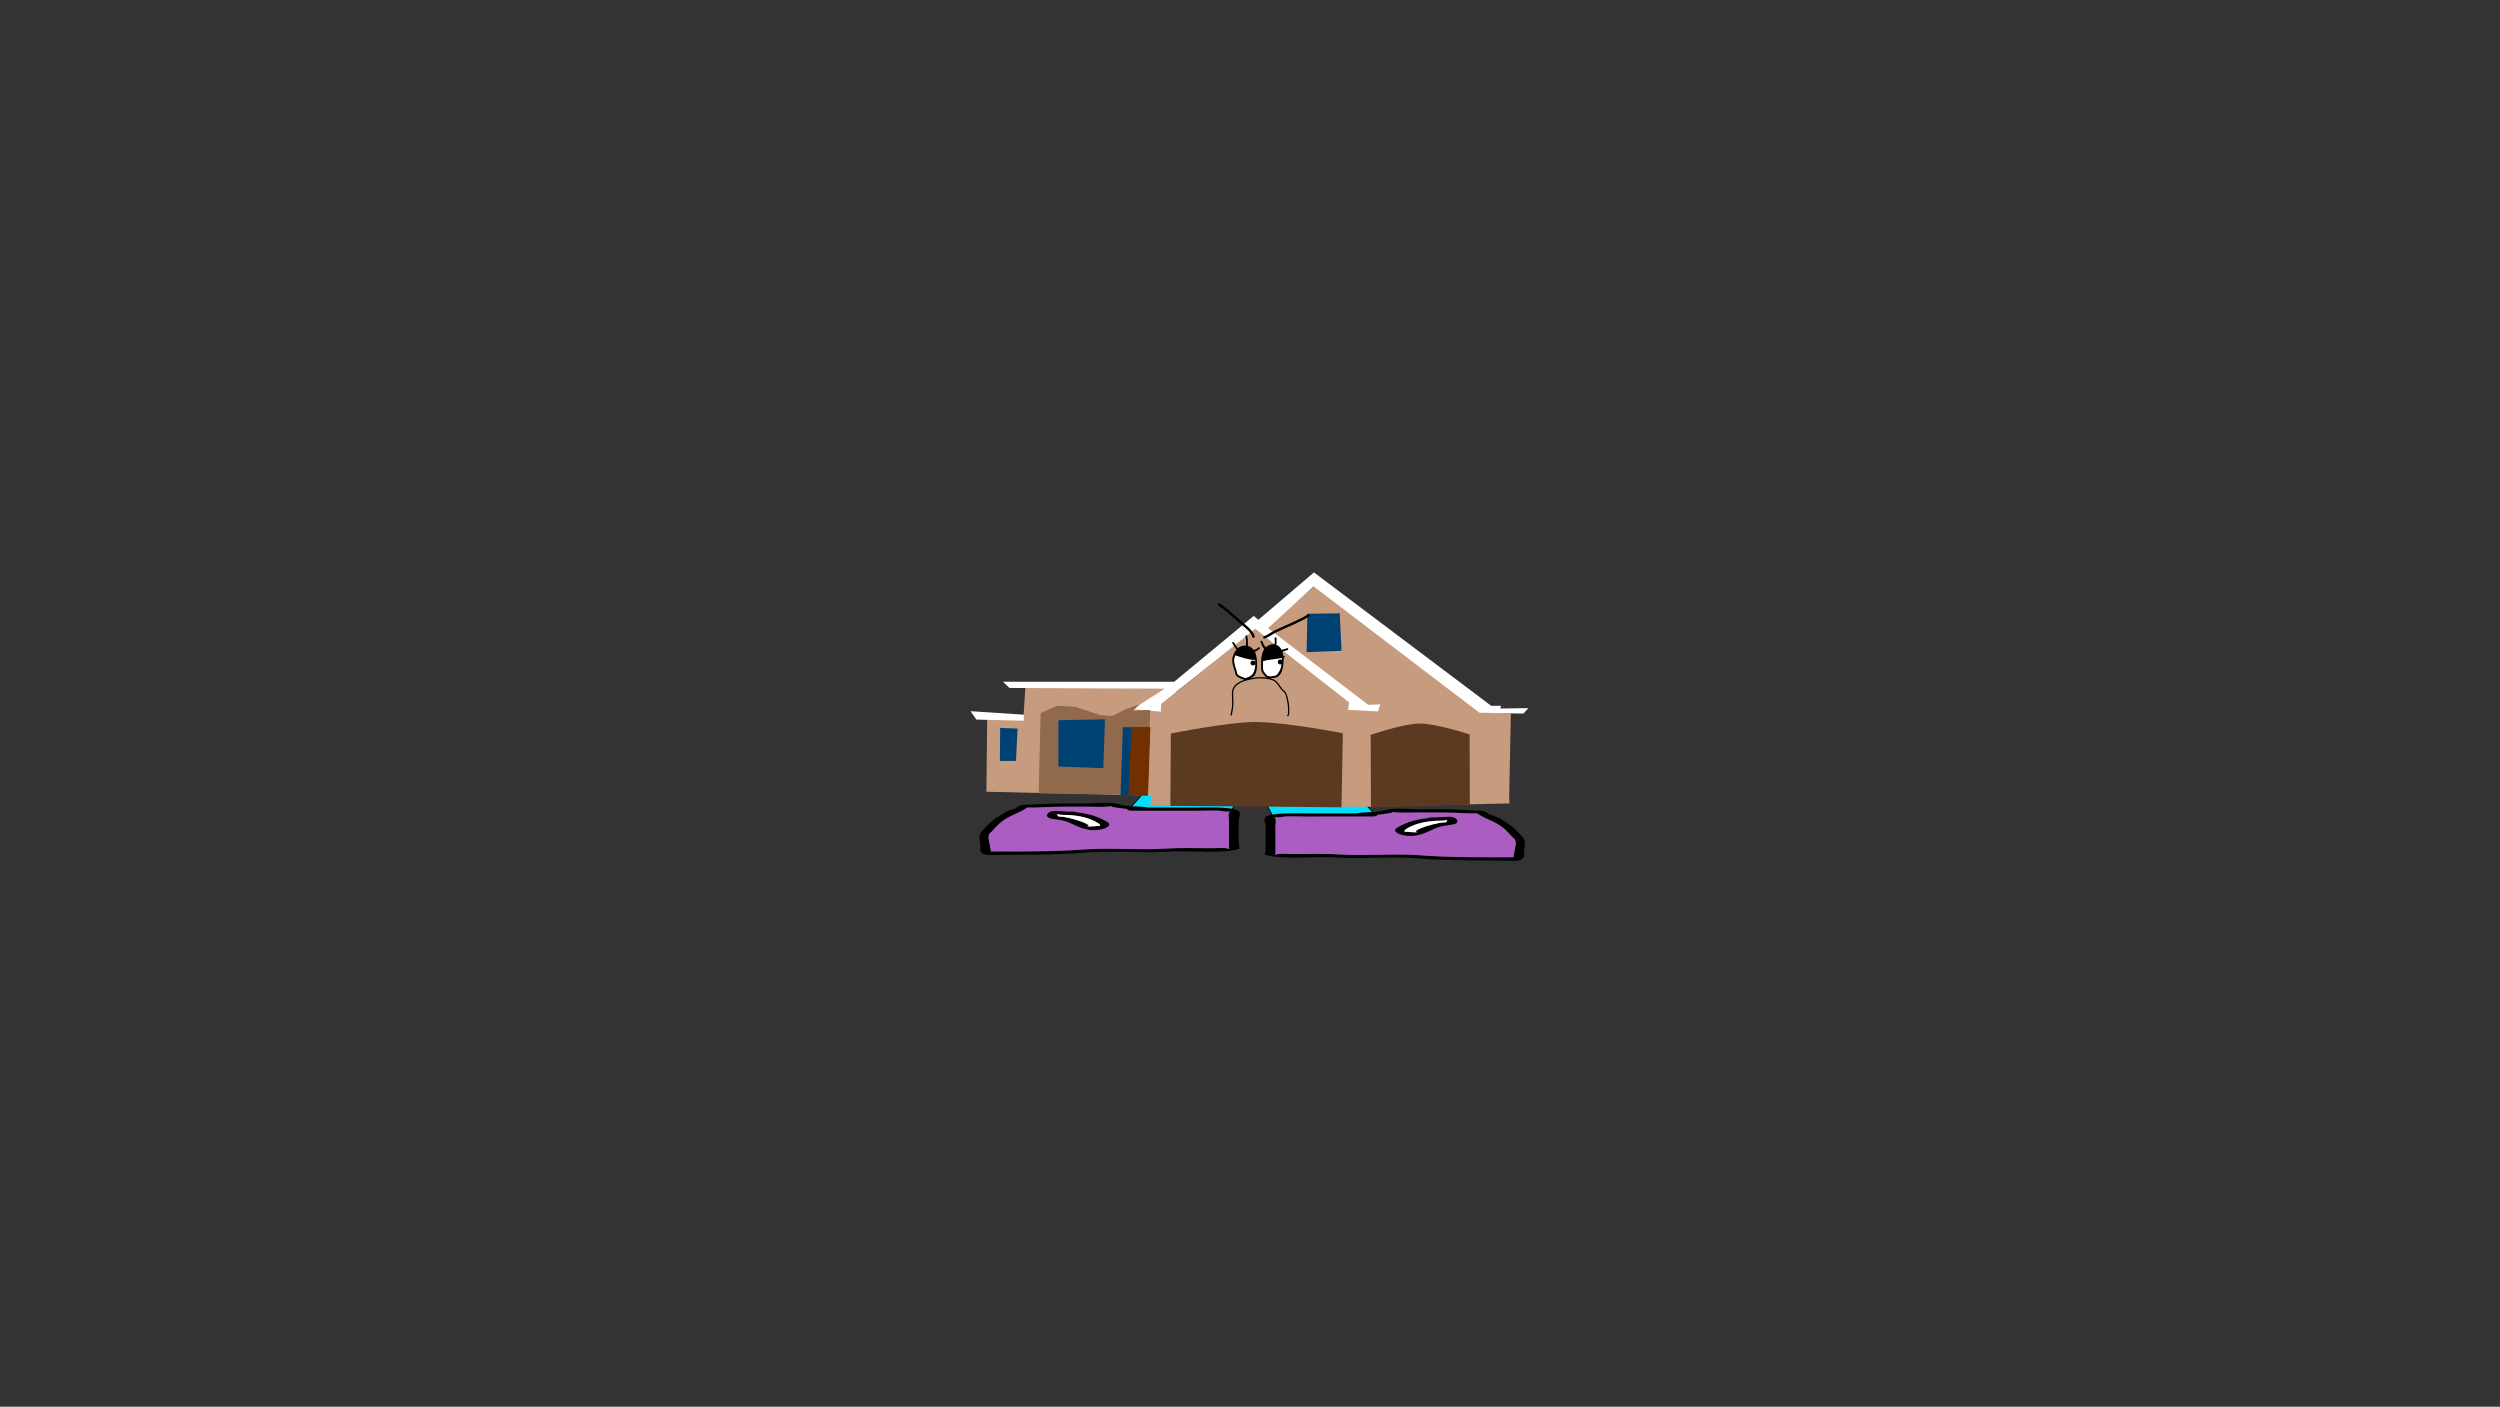 <svg version="1.1" xmlns="http://www.w3.org/2000/svg" xmlns:xlink="http://www.w3.org/1999/xlink" width="2878.25" height="1619.58" viewBox="0,0,2878.25,1619.58"><rect x="0" y="0" width="2878.25" height="1619.58" fill="#333333" stroke="none"/><g transform="translate(1119.125,629.79)"><g data-paper-data="{&quot;isPaintingLayer&quot;:true}" stroke-linejoin="miter" stroke-miterlimit="10" stroke-dasharray="" stroke-dashoffset="0" style="mix-blend-mode: normal"><path d="M-1119.125,989.79v-1619.58h2878.25v1619.58z" fill="none" fill-rule="nonzero" stroke="#000000" stroke-width="0" stroke-linecap="butt"/><path d="M346.058,309.556l-21.846,-41.912l103.77,0.371l37.139,41.541z" data-paper-data="{&quot;index&quot;:null}" fill="#00dfff" fill-rule="nonzero" stroke="#000000" stroke-width="1" stroke-linecap="round"/><path d="M474.991,307.378c-2.808,0.459 -5.569,0.722 -8.303,0.912c0.018,0.071 0.028,0.144 0.028,0.221c0,1.871 -5.718,1.871 -5.718,1.871c-25.254,0 -50.507,0 -75.761,0c-6.498,0 -22.668,-0.849 -27.461,0.27c-2.761,0.644 -4.737,0.581 -8.275,0.665c-0.399,0.01 -1.126,0.03 -1.767,0.042c3.421,0.799 1.767,8.182 1.767,10.246c0,8.729 0,17.459 0,26.188c0,1.559 0,3.118 0,4.677c0,0.624 -1.006,2.4 0,1.871c3.826,-2.015 11.293,-0.932 20.012,-0.935c17.188,-0.007 35.589,-0.608 52.47,0.403c30.826,2.017 63.969,-1.206 94.549,1.042c25.755,2.107 56.586,2.296 83.121,2.296c6.671,0 13.342,0 20.012,0c1.004,0 2.58,-0.044 4.211,-0.093c-1.641,-0.96 0.077,-3.28 0.077,-4.584c0,-4.87 4.99,-13.271 -1.136,-17.647c-5.414,-5.313 -8.838,-10.429 -17.669,-15.728c-6.516,-3.91 -16.659,-7.375 -22.049,-11.259c-2.614,-2.315 -4.953,-0.66 -13.465,-1.196c-18.833,-1.185 -37.722,-0.935 -57.178,-0.935c-7.092,0 -15.999,0.471 -22.871,0c-1.451,-0.099 -4.177,-0.469 -6.221,-0.772c3.738,0.945 -4.791,1.859 -8.375,2.445zM385.237,306.64c19.086,0 38.172,0 57.258,0c0.551,-0.09 1.101,-0.18 1.652,-0.27c7.252,-1.186 13.799,-0.872 20.012,-1.403c8.467,-0.724 13.532,-3.161 22.268,-3.741c5.018,-0.333 18.918,0.738 26.032,0.738c19.289,0 38.558,-0.361 57.178,0.935c10.46,0.728 19.3,-0.691 24.192,3.641c0.721,1.646 6.493,2.674 9.512,3.94c4.613,1.935 8.469,4.8 12.039,6.942c8.85,5.31 12.741,10.772 18.289,16.218c4.959,5.74 1.723,12.858 1.723,18.83c0,3.301 1.59,5.628 -5.718,8.418c-2.549,0.973 -26.092,0 -30.018,0c-27.37,0 -59.35,-0.237 -85.895,-2.408c-29.162,-2.789 -63.876,0.97 -94.018,-1.003c-24.29,-1.79 -61.784,2.978 -81.676,-3.136c-1.969,-0.605 0,-5.55 0,-6.547c0,-8.729 0,-17.459 0,-26.188c0,-2.919 -3.933,-9.887 2.033,-12.06c10.411,-3.793 29.894,-2.905 45.139,-2.905z" data-paper-data="{&quot;index&quot;:null}" fill="#000000" fill-rule="nonzero" stroke="none" stroke-width="1" stroke-linecap="butt"/><path d="M466.608,308.2c2.733,-0.19 5.528,-0.455 8.336,-0.914c3.584,-0.586 12.147,-1.501 8.409,-2.446c2.044,0.303 4.793,0.672 6.243,0.772c6.873,0.471 15.859,0.005 22.951,0.005c19.456,0 38.467,-0.224 57.3,0.962c8.511,0.536 10.869,-1.111 13.482,1.203c5.391,3.884 15.577,7.377 22.092,11.287c8.831,5.299 12.267,10.45 17.681,15.763c6.126,4.376 1.109,12.809 1.109,17.679c0,1.304 -1.729,3.631 -0.088,4.59c-1.632,0.048 -3.21,0.094 -4.213,0.094c-6.671,0 -13.353,0.006 -20.024,0.006c-26.535,0 -57.491,-0.157 -83.247,-2.264c-30.58,-2.247 -64.026,0.957 -94.852,-1.06c-16.881,-1.012 -35.335,-0.432 -52.522,-0.425c-8.719,0.004 -16.193,-1.084 -20.019,0.931c-1.006,0.53 -0.004,-1.25 -0.004,-1.873c0,-1.559 -0.01,-3.125 -0.01,-4.684c0,-8.729 -0.012,-17.511 -0.012,-26.24c0,-2.064 1.671,-9.465 -1.75,-10.264c0.642,-0.013 1.369,-0.033 1.768,-0.043c3.537,-0.084 5.518,-0.024 8.279,-0.668c4.793,-1.119 20.978,-0.279 27.476,-0.279c25.254,0 50.642,-0.037 75.895,-0.037c0,0 5.746,-0.003 5.746,-1.874c0,-0.077 -0.009,-0.15 -0.027,-0.221z" data-paper-data="{&quot;noHover&quot;:false,&quot;origItem&quot;:[&quot;Path&quot;,{&quot;applyMatrix&quot;:true,&quot;segments&quot;:[[[579.60736,595.76373],[0.95609,-0.20262],[0.00646,0.07548]],[[579.61718,596],[0,-0.08208],[0,2]],[[577.61718,598],[0,0],[-8.83333,0]],[[551.11718,598],[8.83333,0],[-2.27308,0]],[[541.51161,598.28885],[1.67648,-1.19621],[-0.96568,0.68904]],[[538.61718,599],[1.23739,-0.09027],[-0.13966,0.01019]],[[537.99901,599.04541],[0.22447,-0.0134],[1.19653,0.85421]],[[538.61718,610],[0,-2.20646],[0,9.33333]],[[538.61718,638],[0,-9.33333],[0,1.66667]],[[538.61718,643],[0,-1.66667],[0,0.66667]],[[538.61718,645],[-0.35177,0.56631],[1.33831,-2.15456]],[[545.61718,644],[-3.04994,0.00386],[6.01206,-0.00761]],[[563.97058,644.43107],[-5.90478,-1.08158],[10.78253,2.15651]],[[597.04254,645.54479],[-10.6965,-2.40266],[9.00888,2.25222]],[[626.11718,648],[-9.28168,0],[2.33333,0]],[[633.11718,648],[-2.33333,0],[0.35109,0]],[[634.59021,647.90091],[-0.5707,0.05184],[-0.57412,-1.02596]],[[634.61718,643],[0,1.39387],[0,-5.20707]],[[634.21982,624.13246],[2.14282,4.67827],[-1.8936,-5.6808]],[[628.03948,607.31672],[3.08887,5.66543],[-2.2791,-4.1802]],[[620.32688,595.27881],[1.8857,4.15235],[-0.91417,-2.47477]],[[615.61718,594],[2.9771,0.57275],[-6.58756,-1.26734]],[[595.61718,593],[6.8054,0],[-2.48058,0]],[[587.61718,593],[2.40395,0.50364],[-0.50743,-0.10631]],[[585.44122,592.1748],[0.71481,0.32365],[1.30749,1.01011]],[[582.51161,594.78885],[1.25365,-0.62682],[-0.98239,0.4912]]],&quot;closed&quot;:true}],&quot;index&quot;:null}" fill="#ac5dc2" fill-rule="nonzero" stroke="none" stroke-width="1" stroke-linecap="butt"/><path d="M546.765,315.058c0,-0.217 -0.079,-0.58 -0.155,-0.937c-0.294,0.145 -0.734,0.268 -1.299,0.373c-1.694,0.564 -4.264,0.564 -4.264,0.564c-21.779,0 -34.358,4.966 -42.058,10.19c-0.906,0.593 -0.826,1.307 -0.826,1.969c0,0.189 -0.055,0.488 -0.115,0.798c0.058,-0.1 0.201,-0.182 0.494,-0.234c1.293,-0.233 12.536,1.191 13.916,0.372c0.415,-0.246 -2.034,-0.292 -1.899,-0.57c1.661,-3.412 19.273,-8.572 27.931,-9.989c2.245,-0.367 4.773,-0.552 7.286,-0.637c-0.982,-0.501 0.989,-1.267 0.989,-1.899zM498.018,328.169c-0.13,0.665 -0.245,1.301 0.145,0.918c0.267,-0.262 -0.118,-0.629 -0.145,-0.918zM488.761,323.574c8.172,-5.04 19.04,-9.635 35.977,-11.444c1.591,-0.813 4.873,-0.813 4.873,-0.813h2.859c6.473,0 9.898,-0.738 16.852,-0.738c9.656,0 11.895,6.282 6.845,8.121c-3.186,1.161 -8.298,1.542 -12.563,2.24c-12.626,2.065 -17.311,8 -31.146,10.953c-14.663,3.13 -30.807,-3.667 -23.697,-8.319z" data-paper-data="{&quot;index&quot;:null}" fill="#000000" fill-rule="nonzero" stroke="none" stroke-width="1" stroke-linecap="butt"/><path d="M546.822,314.058c0.076,0.357 0.168,0.725 0.168,0.942c0,0.632 -1.948,1.41 -0.965,1.911c-2.513,0.085 -5.055,0.262 -7.301,0.629c-8.658,1.416 -26.355,6.551 -28.016,9.962c-0.135,0.278 2.042,0.488 1.627,0.734c-1.38,0.819 -12.72,-0.629 -14.013,-0.396c-0.293,0.053 -0.435,0.135 -0.493,0.235c0.06,-0.31 0.105,-0.614 0.105,-0.802c0,-0.663 -0.105,-1.39 0.801,-1.982c7.699,-5.224 20.733,-10.299 42.512,-10.299c0,0 2.582,0.004 4.276,-0.56c0.565,-0.105 1.005,-0.228 1.299,-0.373z" data-paper-data="{&quot;noHover&quot;:false,&quot;origItem&quot;:[&quot;Path&quot;,{&quot;applyMatrix&quot;:true,&quot;segments&quot;:[[[607.563,601.99816],[0.02649,0.38155],[-0.10299,0.15484]],[[607.10872,602.39727],[0.1976,-0.11227],[-0.59254,0.60273]],[[605.61718,603],[0,0],[-7.618,0]],[[590.90604,613.89443],[2.69308,-5.58508],[-0.31682,0.63364]],[[590.61718,616],[0,-0.70843],[0,0.20156]],[[590.57685,616.85325],[0.02106,-0.33136],[0.02013,-0.10671]],[[590.74964,616.60263],[-0.10238,0.05628],[0.45234,-0.24865]],[[595.61718,617],[-0.48256,0.87548],[0.14503,-0.26312]],[[594.95308,616.3906],[-0.04725,0.29671],[0.58086,-3.64773]],[[604.72276,605.71115],[-3.02833,1.51416],[0.78545,-0.39273]],[[607.27135,605.03032],[-0.87898,0.0905],[-0.34365,-0.53523]],[[607.61718,603],[0,0.6759],[0,-0.23192]]],&quot;closed&quot;:true}],&quot;index&quot;:null}" fill="#ffffff" fill-rule="nonzero" stroke="none" stroke-width="1" stroke-linecap="butt"/><path d="M179.9,302.861l37.139,-41.541l103.77,-0.371l-21.846,41.912z" data-paper-data="{&quot;index&quot;:null}" fill="#00dfff" fill-rule="nonzero" stroke="#000000" stroke-width="1" stroke-linecap="round"/><path d="M170.03,300.683c-3.584,-0.586 -12.113,-1.5 -8.375,-2.445c-2.044,0.303 -4.77,0.672 -6.221,0.772c-6.873,0.471 -15.779,0 -22.871,0c-19.456,0 -38.345,-0.25 -57.178,0.935c-8.511,0.536 -10.851,-1.119 -13.465,1.196c-5.391,3.884 -15.534,7.349 -22.049,11.259c-8.831,5.299 -12.255,10.415 -17.669,15.728c-6.126,4.376 -1.136,12.777 -1.136,17.647c0,1.304 1.718,3.624 0.077,4.584c1.632,0.048 3.208,0.093 4.211,0.093c6.671,0 13.341,0 20.012,0c26.535,0 57.366,-0.19 83.121,-2.296c30.58,-2.247 63.723,0.975 94.549,-1.042c16.881,-1.012 35.283,-0.41 52.47,-0.403c8.719,0.004 16.186,-1.08 20.012,0.935c1.006,0.53 0,-1.247 0,-1.871c0,-1.559 0,-3.118 0,-4.677c0,-8.729 0,-17.459 0,-26.188c0,-2.064 -1.653,-9.447 1.767,-10.246c-0.642,-0.013 -1.368,-0.033 -1.767,-0.042c-3.538,-0.084 -5.514,-0.021 -8.275,-0.665c-4.793,-1.119 -20.963,-0.27 -27.461,-0.27c-25.254,0 -50.507,0 -75.761,0c0,0 -5.718,0 -5.718,-1.871c0,-0.077 0.01,-0.15 0.028,-0.221c-2.733,-0.19 -5.494,-0.452 -8.303,-0.912zM259.783,299.945c15.244,0 34.728,-0.888 45.139,2.905c5.966,2.173 2.033,9.142 2.033,12.06c0,8.729 0,17.459 0,26.188c0,0.997 1.969,5.942 0,6.547c-19.892,6.115 -57.385,1.346 -81.676,3.136c-30.143,1.972 -64.856,-1.786 -94.018,1.003c-26.545,2.171 -58.525,2.408 -85.895,2.408c-3.926,0 -27.47,0.973 -30.018,0c-7.308,-2.789 -5.718,-5.116 -5.718,-8.418c0,-5.972 -3.236,-13.09 1.723,-18.83c5.549,-5.446 9.44,-10.908 18.289,-16.218c3.57,-2.142 7.426,-5.007 12.039,-6.942c3.019,-1.266 8.79,-2.295 9.512,-3.94c4.892,-4.332 13.732,-2.913 24.192,-3.641c18.62,-1.296 37.888,-0.935 57.178,-0.935c7.114,0 21.013,-1.071 26.032,-0.738c8.736,0.58 13.801,3.017 22.268,3.741c6.213,0.531 12.76,0.217 20.012,1.403c0.551,0.09 1.101,0.18 1.652,0.27c19.086,0 38.172,0 57.258,0z" data-paper-data="{&quot;index&quot;:null}" fill="#000000" fill-rule="nonzero" stroke="none" stroke-width="1" stroke-linecap="butt"/><path d="M178.412,301.505c-0.019,0.071 -0.027,0.144 -0.027,0.221c0,1.871 5.746,1.874 5.746,1.874c25.254,0 50.642,0.037 75.895,0.037c6.498,0 22.683,-0.84 27.476,0.279c2.761,0.644 4.742,0.584 8.279,0.668c0.399,0.01 1.126,0.03 1.768,0.043c-3.421,0.799 -1.75,8.2 -1.75,10.264c0,8.729 -0.012,17.511 -0.012,26.24c0,1.559 -0.01,3.125 -0.01,4.684c0,0.624 1.001,2.403 -0.004,1.873c-3.826,-2.015 -11.3,-0.928 -20.019,-0.931c-17.188,-0.007 -35.641,-0.587 -52.522,0.425c-30.826,2.017 -64.272,-1.187 -94.852,1.06c-25.755,2.107 -56.711,2.264 -83.247,2.264c-6.671,0 -13.353,-0.006 -20.024,-0.006c-1.004,0 -2.582,-0.045 -4.213,-0.094c1.641,-0.96 -0.088,-3.287 -0.088,-4.59c0,-4.87 -5.017,-13.304 1.109,-17.679c5.414,-5.313 8.85,-10.464 17.681,-15.763c6.516,-3.91 16.701,-7.403 22.092,-11.287c2.614,-2.315 4.971,-0.667 13.482,-1.203c18.833,-1.185 37.845,-0.962 57.3,-0.962c7.092,0 16.078,0.466 22.951,-0.005c1.451,-0.099 4.2,-0.469 6.243,-0.772c-3.738,0.945 4.825,1.86 8.409,2.446c2.809,0.459 5.603,0.725 8.336,0.914z" data-paper-data="{&quot;noHover&quot;:false,&quot;origItem&quot;:[&quot;Path&quot;,{&quot;applyMatrix&quot;:true,&quot;segments&quot;:[[[579.60736,595.76373],[0.95609,-0.20262],[0.00646,0.07548]],[[579.61718,596],[0,-0.08208],[0,2]],[[577.61718,598],[0,0],[-8.83333,0]],[[551.11718,598],[8.83333,0],[-2.27308,0]],[[541.51161,598.28885],[1.67648,-1.19621],[-0.96568,0.68904]],[[538.61718,599],[1.23739,-0.09027],[-0.13966,0.01019]],[[537.99901,599.04541],[0.22447,-0.0134],[1.19653,0.85421]],[[538.61718,610],[0,-2.20646],[0,9.33333]],[[538.61718,638],[0,-9.33333],[0,1.66667]],[[538.61718,643],[0,-1.66667],[0,0.66667]],[[538.61718,645],[-0.35177,0.56631],[1.33831,-2.15456]],[[545.61718,644],[-3.04994,0.00386],[6.01206,-0.00761]],[[563.97058,644.43107],[-5.90478,-1.08158],[10.78253,2.15651]],[[597.04254,645.54479],[-10.6965,-2.40266],[9.00888,2.25222]],[[626.11718,648],[-9.28168,0],[2.33333,0]],[[633.11718,648],[-2.33333,0],[0.35109,0]],[[634.59021,647.90091],[-0.5707,0.05184],[-0.57412,-1.02596]],[[634.61718,643],[0,1.39387],[0,-5.20707]],[[634.21982,624.13246],[2.14282,4.67827],[-1.8936,-5.6808]],[[628.03948,607.31672],[3.08887,5.66543],[-2.2791,-4.1802]],[[620.32688,595.27881],[1.8857,4.15235],[-0.91417,-2.47477]],[[615.61718,594],[2.9771,0.57275],[-6.58756,-1.26734]],[[595.61718,593],[6.8054,0],[-2.48058,0]],[[587.61718,593],[2.40395,0.50364],[-0.50743,-0.10631]],[[585.44122,592.1748],[0.71481,0.32365],[1.30749,1.01011]],[[582.51161,594.78885],[1.25365,-0.62682],[-0.98239,0.4912]]],&quot;closed&quot;:true}],&quot;index&quot;:null}" fill="#ac5dc2" fill-rule="nonzero" stroke="none" stroke-width="1" stroke-linecap="butt"/><path d="M98.256,308.363c0,0.632 1.971,1.398 0.989,1.899c2.513,0.085 5.041,0.269 7.286,0.637c8.658,1.416 26.27,6.577 27.93,9.989c0.135,0.278 -2.313,0.324 -1.899,0.57c1.38,0.819 12.623,-0.604 13.916,-0.372c0.293,0.053 0.436,0.135 0.494,0.234c-0.06,-0.31 -0.115,-0.61 -0.115,-0.798c0,-0.663 0.08,-1.377 -0.826,-1.969c-7.699,-5.224 -20.278,-10.19 -42.058,-10.19c0,0 -2.57,-0 -4.264,-0.564c-0.565,-0.105 -1.004,-0.228 -1.299,-0.373c-0.076,0.357 -0.155,0.72 -0.155,0.937zM146.857,322.392c0.39,0.383 0.275,-0.253 0.145,-0.918c-0.027,0.289 -0.412,0.656 -0.145,0.918zM156.259,316.879c7.11,4.652 -9.034,11.449 -23.697,8.319c-13.835,-2.953 -18.52,-8.888 -31.146,-10.953c-4.266,-0.698 -9.377,-1.079 -12.563,-2.24c-5.05,-1.84 -2.811,-8.121 6.845,-8.121c6.953,0 10.378,0.738 16.852,0.738h2.859c0,0 3.282,0 4.873,0.813c16.937,1.809 27.806,6.404 35.977,11.444z" data-paper-data="{&quot;index&quot;:null}" fill="#000000" fill-rule="nonzero" stroke="none" stroke-width="1" stroke-linecap="butt"/><path d="M98.198,307.363c0.294,0.145 0.734,0.268 1.299,0.373c1.694,0.564 4.276,0.56 4.276,0.56c21.779,0 34.812,5.076 42.512,10.299c0.906,0.593 0.801,1.32 0.801,1.982c0,0.189 0.045,0.492 0.105,0.802c-0.057,-0.1 -0.2,-0.182 -0.493,-0.235c-1.293,-0.233 -12.634,1.215 -14.013,0.396c-0.415,-0.246 1.762,-0.457 1.627,-0.734c-1.661,-3.412 -19.358,-8.546 -28.016,-9.962c-2.246,-0.367 -4.788,-0.545 -7.301,-0.629c0.982,-0.501 -0.965,-1.278 -0.965,-1.911c0,-0.217 0.092,-0.585 0.168,-0.942z" data-paper-data="{&quot;noHover&quot;:false,&quot;origItem&quot;:[&quot;Path&quot;,{&quot;applyMatrix&quot;:true,&quot;segments&quot;:[[[607.563,601.99816],[0.02649,0.38155],[-0.10299,0.15484]],[[607.10872,602.39727],[0.1976,-0.11227],[-0.59254,0.60273]],[[605.61718,603],[0,0],[-7.618,0]],[[590.90604,613.89443],[2.69308,-5.58508],[-0.31682,0.63364]],[[590.61718,616],[0,-0.70843],[0,0.20156]],[[590.57685,616.85325],[0.02106,-0.33136],[0.02013,-0.10671]],[[590.74964,616.60263],[-0.10238,0.05628],[0.45234,-0.24865]],[[595.61718,617],[-0.48256,0.87548],[0.14503,-0.26312]],[[594.95308,616.3906],[-0.04725,0.29671],[0.58086,-3.64773]],[[604.72276,605.71115],[-3.02833,1.51416],[0.78545,-0.39273]],[[607.27135,605.03032],[-0.87898,0.0905],[-0.34365,-0.53523]],[[607.61718,603],[0,0.6759],[0,-0.23192]]],&quot;closed&quot;:true}],&quot;index&quot;:null}" fill="#ffffff" fill-rule="nonzero" stroke="none" stroke-width="1" stroke-linecap="butt"/><path d="M606.618,189.311c0.285,0.102 0.526,0.282 0.721,0.541c-1.035,0.289 -1.993,0.229 -2.884,-0.18c0.807,0.106 1.528,-0.014 2.163,-0.36z" fill="#7e7e7e" fill-rule="evenodd" stroke="none" stroke-width="0" stroke-linecap="butt"/><path d="M611.304,190.393c0.242,1.442 0.479,2.884 0.721,4.326c-0.022,0.196 -0.141,0.316 -0.36,0.36c-0.357,-1.544 -0.479,-3.106 -0.36,-4.686z" fill="#848484" fill-rule="evenodd" stroke="none" stroke-width="0" stroke-linecap="butt"/><path d="M614.188,273.3c0.353,1.005 0.472,2.086 0.36,3.244c-0.923,0.109 -1.763,-0.012 -2.523,-0.36c0.721,0 1.442,0 2.163,0c0,-0.961 0,-1.922 0,-2.884z" fill="#7c7c7c" fill-rule="evenodd" stroke="none" stroke-width="1" stroke-linecap="butt"/><path d="M296.455,-12.009c2.171,0.487 2.171,0.829 0,1.025c-0.45,-0.316 -0.45,-0.657 0,-1.025z" fill="#1c1c1c" fill-rule="evenodd" stroke="none" stroke-width="0" stroke-linecap="butt"/><path d="M619,295.132l-167.96,4.02l-246.021,-2.234l1.34,-10.721l-189.848,-4.467l0.893,-84.426l41.543,2.122l2.457,-37.746l160.812,0.893l12.508,4.914l90.792,-73.777l6.701,5.36l61.844,-53.782l190.765,144.981l35.513,1.34l-2.01,99.168z" fill="#c79b7d" fill-rule="nonzero" stroke="#000000" stroke-width="0" stroke-linecap="round"/><path d="M340.725,93.437l115.342,88.233l13.848,-0.447l-2.68,8.041l-34.396,-1.787l1.34,-8.487l-108.213,-84.721l-108.213,86.285l-0.447,8.934l-32.609,-2.68l37.076,-23.675l-178.68,-0.893l-7.482,-7.147h197.107l91.574,-75.787l5.36,4.467l63.985,-54.545l204.035,153.561h11.614l-1.34,3.127l32.609,-0.447l-5.807,6.254l-50.477,-0.893l-190.988,-145.427z" fill="#ffffff" fill-rule="nonzero" stroke="#c19c34" stroke-width="0" stroke-linecap="round"/><path d="M425.422,119.439l-40.203,1.608l0.804,-44.223l37.255,-0.536z" fill="#004173" fill-rule="nonzero" stroke="#000000" stroke-width="0" stroke-linecap="round"/><path d="M459.216,299.911l-0.268,-83.622c0,0 37.725,-13.03 56.081,-13.116c19.54,-0.092 57.828,12.58 57.828,12.58l0.268,80.942z" fill="#5c3a22" fill-rule="nonzero" stroke="#000000" stroke-width="0" stroke-linecap="round"/><path d="M228.316,298.035l0.536,-83.354c0,0 66.188,-13.208 96.757,-13.249c34.883,-0.047 101.311,12.981 101.311,12.981l-1.608,85.231z" fill="#5c3a22" fill-rule="nonzero" stroke="#000000" stroke-width="0" stroke-linecap="round"/><path d="M76.75,283.562l2.144,-92.467l18.761,-8.309l20.638,1.072l29.482,9.649l13.401,1.072l16.081,-8.041l15.813,-5.36l-8.041,7.505l16.617,-1.072l3.484,0.268l-3.015,97.492z" fill="#91694d" fill-rule="nonzero" stroke="#000000" stroke-width="0" stroke-linecap="round"/><path d="M59.664,200.007l-54.676,-1.34l-6.701,-9.649l61.377,4.02z" fill="#ffffff" fill-rule="nonzero" stroke="#000000" stroke-width="0" stroke-linecap="round"/><path d="M50.551,246.307h-18.493l0.268,-38.059l20.102,0.804z" fill="#004173" fill-rule="nonzero" stroke="#000000" stroke-width="0" stroke-linecap="round"/><path d="M151.126,254.616l-51.728,-1.876v-53.336l53.604,-1.072z" fill="#004173" fill-rule="nonzero" stroke="#000000" stroke-width="0" stroke-linecap="round"/><path d="M170.959,285.438l2.68,-77.994h30.822l-2.412,78.865z" fill="#004173" fill-rule="nonzero" stroke="#000000" stroke-width="0" stroke-linecap="round"/><path d="M180.072,284.969l3.484,-77.994l21.71,0.536l-2.68,78.262z" fill="#722f00" fill-rule="nonzero" stroke="#000000" stroke-width="0" stroke-linecap="round"/><path d="M302.905,124.939c0.013,-0.037 0.027,-0.075 0.041,-0.113c0.234,-0.498 0.472,-1.001 0.664,-1.527c4.702,-9.363 18.247,-10.887 21.241,1.09c1.779,7.008 2.655,20.477 -4.548,24.316c-1.7,0.906 -4.489,2.575 -6.503,2.145c-0.592,-0.126 -3.297,-1.301 -3.778,-1.505c-1.35,-0.567 -2.953,-1.328 -4.065,-2.292c-0.879,-0.763 -1.193,-3.704 -1.547,-4.757c-1.588,-4.729 -3.766,-10.365 -2.295,-15.422c0.177,-0.608 0.422,-1.171 0.674,-1.714c0.079,-0.123 0.115,-0.221 0.115,-0.221z" data-paper-data="{&quot;noHover&quot;:false,&quot;origItem&quot;:[&quot;Path&quot;,{&quot;applyMatrix&quot;:true,&quot;segments&quot;:[[[230.85371,130.9743],[0.05505,-0.0859],[-0.17535,0.37938]],[[230.38708,132.16517],[0.12345,-0.42428],[-1.02688,3.52939]],[[231.9812,142.87045],[-1.10857,-3.30032],[0.24689,0.73501]],[[233.04941,146.18165],[-0.6138,-0.53241],[0.77592,0.67303]],[[235.8732,147.7759],[-0.94232,-0.39599],[0.33606,0.14246]],[[238.49857,148.82514],[-0.41352,-0.08828],[1.40561,0.30008]],[[243.01753,147.3316],[-1.18649,0.63244],[5.02766,-2.67991]],[[246.1726,130.43785],[1.24138,4.89087],[-2.08978,-8.35909]],[[231.42198,129.68062],[3.28194,-6.5347],[-0.13406,0.36756]],[[230.9619,130.7423],[0.16303,-0.34785],[-0.00959,0.02603]],[[230.93342,130.82059],[0.0094,-0.02617],[0,0]]],&quot;closed&quot;:true}]}" fill="#ffffff" fill-rule="nonzero" stroke="none" stroke-width="0.5" stroke-linecap="butt"/><path d="M355.124,120.62c0.959,2.421 1.378,5.142 1.606,7.652c-0.227,5.433 -0.22,10.766 -3.244,15.471c-0.819,1.274 -2.108,3.654 -3.604,4.281c-1.048,0.439 -2.27,0.317 -3.372,0.595c-1.889,0.476 -4.583,0.832 -6.368,-0.295c-1.535,-0.97 -2.673,-2.717 -3.838,-4.072c-1.835,-2.255 -1.355,-5.461 -1.403,-8.259c-0.108,-6.263 -0.002,-12.405 3.435,-17.728c0.409,-0.088 0.672,-0.436 0.672,-0.436c0.308,-0.412 0.658,-0.801 1.031,-1.158l0.337,-0.224c0.147,-0.095 0.272,-0.226 0.358,-0.379c2.071,-1.642 4.843,-2.473 7.414,-2.016c0.209,0.117 0.407,0.146 0.58,0.126c1.18,0.304 2.324,0.896 3.32,1.817c1.056,0.977 1.884,2.131 2.513,3.377c-0.031,0.143 -0.031,0.312 0.012,0.509c0.093,0.417 0.318,0.634 0.551,0.741z" data-paper-data="{&quot;noHover&quot;:false,&quot;origItem&quot;:[&quot;Path&quot;,{&quot;applyMatrix&quot;:true,&quot;segments&quot;:[[[266.925,127.29841],[0.06465,0.29094],[-0.03052,-0.13735]],[[266.91717,126.94379],[-0.02172,0.09996],[-0.43906,-0.86925]],[[265.17408,124.59298],[0.73727,0.68187],[-0.69495,-0.64272]],[[262.86718,123.32756],[0.82345,0.2119],[-0.12066,0.01382]],[[262.46437,123.24008],[0.14587,0.08152],[-1.79449,-0.3194]],[[257.31176,124.64487],[1.44551,-1.14593],[-0.06001,0.10702]],[[257.06349,124.90906],[0.10276,-0.06637],[0,0]],[[256.82963,125.06497],[0,0],[-0.26044,0.24933]],[[256.11428,125.87143],[0.215,-0.28748],[0,0]],[[255.64774,126.17454],[0.28552,-0.06174],[-2.39861,3.71506]],[[253.27189,138.48511],[-0.07527,-4.37096],[0.03362,1.95269]],[[254.23453,144.22848],[-1.28099,-1.57405],[0.81256,0.94588]],[[256.89911,147.0634],[-1.0712,-0.67683],[1.24584,0.78717]],[[261.32561,147.26698],[-1.31855,0.33253],[0.76922,-0.19399]],[[263.6693,146.85328],[-0.73163,0.30669],[1.04373,-0.43752]],[[266.16991,143.87176],[-0.57148,0.88911],[2.11066,-3.28375]],[[268.41252,133.13059],[-0.15835,3.79216],[-0.15887,-1.75175]],[[267.30705,127.81367],[0.66963,1.68967],[-0.16282,-0.07469]]],&quot;closed&quot;:true}]}" fill="#ffffff" fill-rule="nonzero" stroke="none" stroke-width="0.5" stroke-linecap="butt"/><path d="M320.544,133.519c0,-1.583 1.283,-2.866 2.866,-2.866c1.583,0 2.866,1.283 2.866,2.866c0,1.583 -1.283,2.866 -2.866,2.866c-1.583,0 -2.866,-1.283 -2.866,-2.866z" fill="#000000" fill-rule="nonzero" stroke="none" stroke-width="0.5" stroke-linecap="butt"/><path d="M351.966,132.335c0,-1.583 1.283,-2.866 2.866,-2.866c1.583,0 2.866,1.283 2.866,2.866c0,1.583 -1.283,2.866 -2.866,2.866c-1.583,0 -2.866,-1.283 -2.866,-2.866z" fill="#000000" fill-rule="nonzero" stroke="none" stroke-width="0.5" stroke-linecap="butt"/><path d="M284.22,67.669c-0.402,-0.099 -1.168,-0.427 -1.095,-1.487c0.099,-1.429 1.528,-1.331 1.528,-1.331l0.99,0.301c1.525,1.151 3.05,2.302 4.575,3.452c8.406,6.346 15.849,13.855 24.037,20.451c4.252,3.425 9.516,8.347 11.182,13.674c0,0 0.394,1.378 -0.984,1.771c-1.378,0.394 -1.771,-0.984 -1.771,-0.984c-1.115,-4.598 -6.645,-9.347 -10.224,-12.23c-8.165,-6.577 -15.582,-14.071 -23.965,-20.395c-1.424,-1.074 -2.847,-2.149 -4.271,-3.223z" fill="#000000" fill-rule="nonzero" stroke="none" stroke-width="0.5" stroke-linecap="butt"/><path d="M388.415,77.656c0.906,1.11 -0.204,2.016 -0.204,2.016l-0.607,0.49c-1.614,1.121 -3.297,2.148 -5.034,3.068c-10.908,5.768 -22.372,10.117 -33.417,15.546c-4.166,2.048 -7.767,5.299 -12.232,6.549c0,0 -1.382,0.377 -1.759,-1.005c-0.377,-1.382 1.005,-1.759 1.005,-1.759c4.225,-1.115 7.779,-4.419 11.722,-6.356c11.02,-5.416 22.459,-9.753 33.342,-15.507c1.635,-0.863 3.22,-1.828 4.736,-2.886l0.433,-0.358c0,0 1.11,-0.906 2.016,0.204z" fill="#000000" fill-rule="nonzero" stroke="none" stroke-width="0.5" stroke-linecap="butt"/><path d="M359.964,125.833c0.386,0.643 -0.257,1.029 -0.257,1.029l-0.547,0.29c-0.148,0.037 -0.297,0.073 -0.445,0.109c0.035,0.328 0.067,0.655 0.096,0.978c-0.266,6.682 -0.543,18.293 -8.085,21.684c-1.138,0.512 -2.465,0.405 -3.677,0.703c-1.094,0.269 -2.319,0.476 -3.546,0.503c0.234,0.064 0.467,0.13 0.699,0.199c1.641,0.593 3.656,1.094 5.048,2.18c3.456,2.697 5.317,6.61 8.046,9.944c0.747,0.912 1.812,1.431 2.607,2.286c1.127,1.212 1.833,3.122 2.704,4.542c1.484,5.542 2.676,11.051 2.677,16.829c0,2.442 0.458,5.394 -1.125,7.41c0,0 -0.48,0.576 -1.056,0.096c-0.576,-0.48 -0.096,-1.056 -0.096,-1.056c1.352,-1.468 0.777,-4.596 0.777,-6.45c0.001,-5.584 -1.182,-10.868 -2.555,-16.236c-0.795,-1.263 -1.392,-3.046 -2.418,-4.106c-0.844,-0.872 -1.89,-1.414 -2.675,-2.363c-2.682,-3.239 -4.471,-7.041 -7.802,-9.707c-1.221,-0.977 -3.148,-1.418 -4.6,-1.943c-8.837,-2.652 -19.514,-1.435 -28.235,1.048c-5.257,1.496 -11.746,4.408 -13.983,9.892c-1.227,3.009 -0.777,6.899 -0.786,10.082c0.726,6.843 -0.138,12.977 -1.71,19.592l0.02,-0.068c0,0 0,0.75 -0.75,0.75v0c-0.75,0 -0.75,-0.75 -0.75,-0.75l0.02,-0.279c1.546,-6.48 2.373,-12.463 1.672,-19.168c0.005,-3.398 -0.455,-7.548 0.904,-10.746c2.265,-5.334 7.922,-8.456 13.243,-10.221c-0.879,-0.19 -3.39,-1.298 -4.176,-1.631c-1.549,-0.661 -3.528,-1.57 -4.741,-2.757c-1.333,-1.305 -1.465,-3.875 -2.034,-5.565c-1.733,-5.148 -3.887,-11.023 -2.339,-16.517c0.203,-0.72 0.504,-1.348 0.807,-1.966c0.019,-0.122 0.048,-0.201 0.048,-0.201c0.239,-0.65 0.519,-1.317 0.84,-1.984c0.054,-0.214 0.098,-0.435 0.13,-0.666l0.713,-1.017c0,0 0.041,-0.041 0.115,-0.095c0.517,-0.862 1.102,-1.695 1.75,-2.461c-0.113,-0.111 -0.174,-0.208 -0.174,-0.208c-1.4,-2.252 -3.09,-4.011 -4.168,-6.487l-0.224,0.057c0,0 -0.894,-0.596 -0.298,-1.49l-0,-0c0.596,-0.894 1.49,-0.298 1.49,-0.298l1.004,0.876c0.991,2.294 2.561,3.939 3.889,5.999c0.753,-0.657 1.569,-1.215 2.445,-1.631c2.371,-1.127 4.741,-1.539 6.962,-1.352c0.036,-3.313 0.216,-6.964 -0.587,-10.106l-0.032,-0.67c0,0 0,-1.075 1.075,-1.075c1.075,0 1.075,1.075 1.075,1.075l-0.032,0.149c0.849,3.461 0.665,7.404 0.647,11.004c2.724,0.737 5.118,2.413 6.863,4.777c1.862,-0.753 3.526,-1.584 5.103,-2.851l0.116,-0.125c0,0 0.76,-0.76 1.52,0c0.76,0.76 0,1.52 0,1.52l-0.293,0.284c-1.647,1.313 -3.373,2.223 -5.29,3.021c0.55,1.048 0.99,2.192 1.3,3.417c1.572,6.291 2.237,17.675 -1.293,23.374c-1.077,1.739 -3.12,2.912 -5.152,3.774c6.136,-1.242 12.752,-1.72 18.907,-0.796c-0.095,-0.051 -0.188,-0.105 -0.28,-0.162c-1.767,-1.091 -3.04,-2.987 -4.37,-4.535c-2.207,-2.795 -1.814,-6.144 -1.874,-9.567c-0.115,-6.581 0.11,-12.965 3.589,-18.516c-1.779,-1.713 -3.464,-6.258 -4.128,-7.794l-0.178,-0.352c0,0 -0.481,-0.961 0.481,-1.442c0.961,-0.481 1.442,0.481 1.442,0.481l0.231,0.467c1.07,2.518 2.371,5.042 3.77,6.534l0.133,-0.015l-0.049,-0.098l0.854,-0.427c2.516,-2.202 5.915,-3.304 9.161,-2.853c0.797,-1.538 0.239,-4.136 0.239,-5.788v-1.228c0,0 -0,-1.075 1.075,-1.075c1.075,0 1.075,1.075 1.075,1.075v1.228c0,2.161 0.379,4.367 -0.334,6.297c1.188,0.432 2.322,1.101 3.345,2.032c1.228,1.118 2.17,2.441 2.896,3.882c2.036,-0.495 3.975,-1.097 5.984,-1.768l-0.215,0.055c0,0 0.76,-0.76 1.52,0l-0,-0c0.76,0.76 0,1.52 0,1.52l-0.625,0.464c-1.954,0.65 -3.844,1.233 -5.811,1.729c0.618,1.725 1.003,3.553 1.258,5.358c0.089,-0.022 0.178,-0.044 0.266,-0.066l0.139,-0.121c0,0 0.643,-0.386 1.029,0.257zM324.267,129.914c-6.832,-0.356 -14.509,-3.039 -21.188,-5.205c-0.025,0.054 -0.051,0.108 -0.076,0.162c-0.014,0.037 -0.027,0.075 -0.041,0.112c0,0 -0.035,0.097 -0.114,0.22l0,0c-0.251,0.544 -0.492,1.098 -0.669,1.706c-1.471,5.057 0.696,10.61 2.284,15.338c0.354,1.053 0.651,3.981 1.531,4.744c1.112,0.964 2.696,1.717 4.046,2.284c0.481,0.204 3.169,1.377 3.762,1.503c2.014,0.43 4.775,-1.234 6.475,-2.14c5.555,-2.961 6.289,-11.583 5.517,-18.588c-0.511,-0.013 -1.022,-0.06 -1.526,-0.137zM334.968,135.964c0.048,2.798 -0.456,5.974 1.379,8.229c1.164,1.355 2.283,3.092 3.818,4.062c1.785,1.128 4.453,0.768 6.342,0.292c1.102,-0.278 2.31,-0.153 3.358,-0.593c1.495,-0.627 2.764,-2.998 3.583,-4.272c3.024,-4.705 2.986,-9.956 3.213,-15.39c-0.017,-0.188 -0.035,-0.376 -0.054,-0.566c-7.182,1.452 -14.529,1.684 -21.638,3.654c-0.043,1.51 -0.028,3.04 -0.001,4.583z" fill="#000000" fill-rule="nonzero" stroke="none" stroke-width="0.5" stroke-linecap="butt"/></g></g></svg><!--rotationCenter:1439.12503:809.7897900000002-->